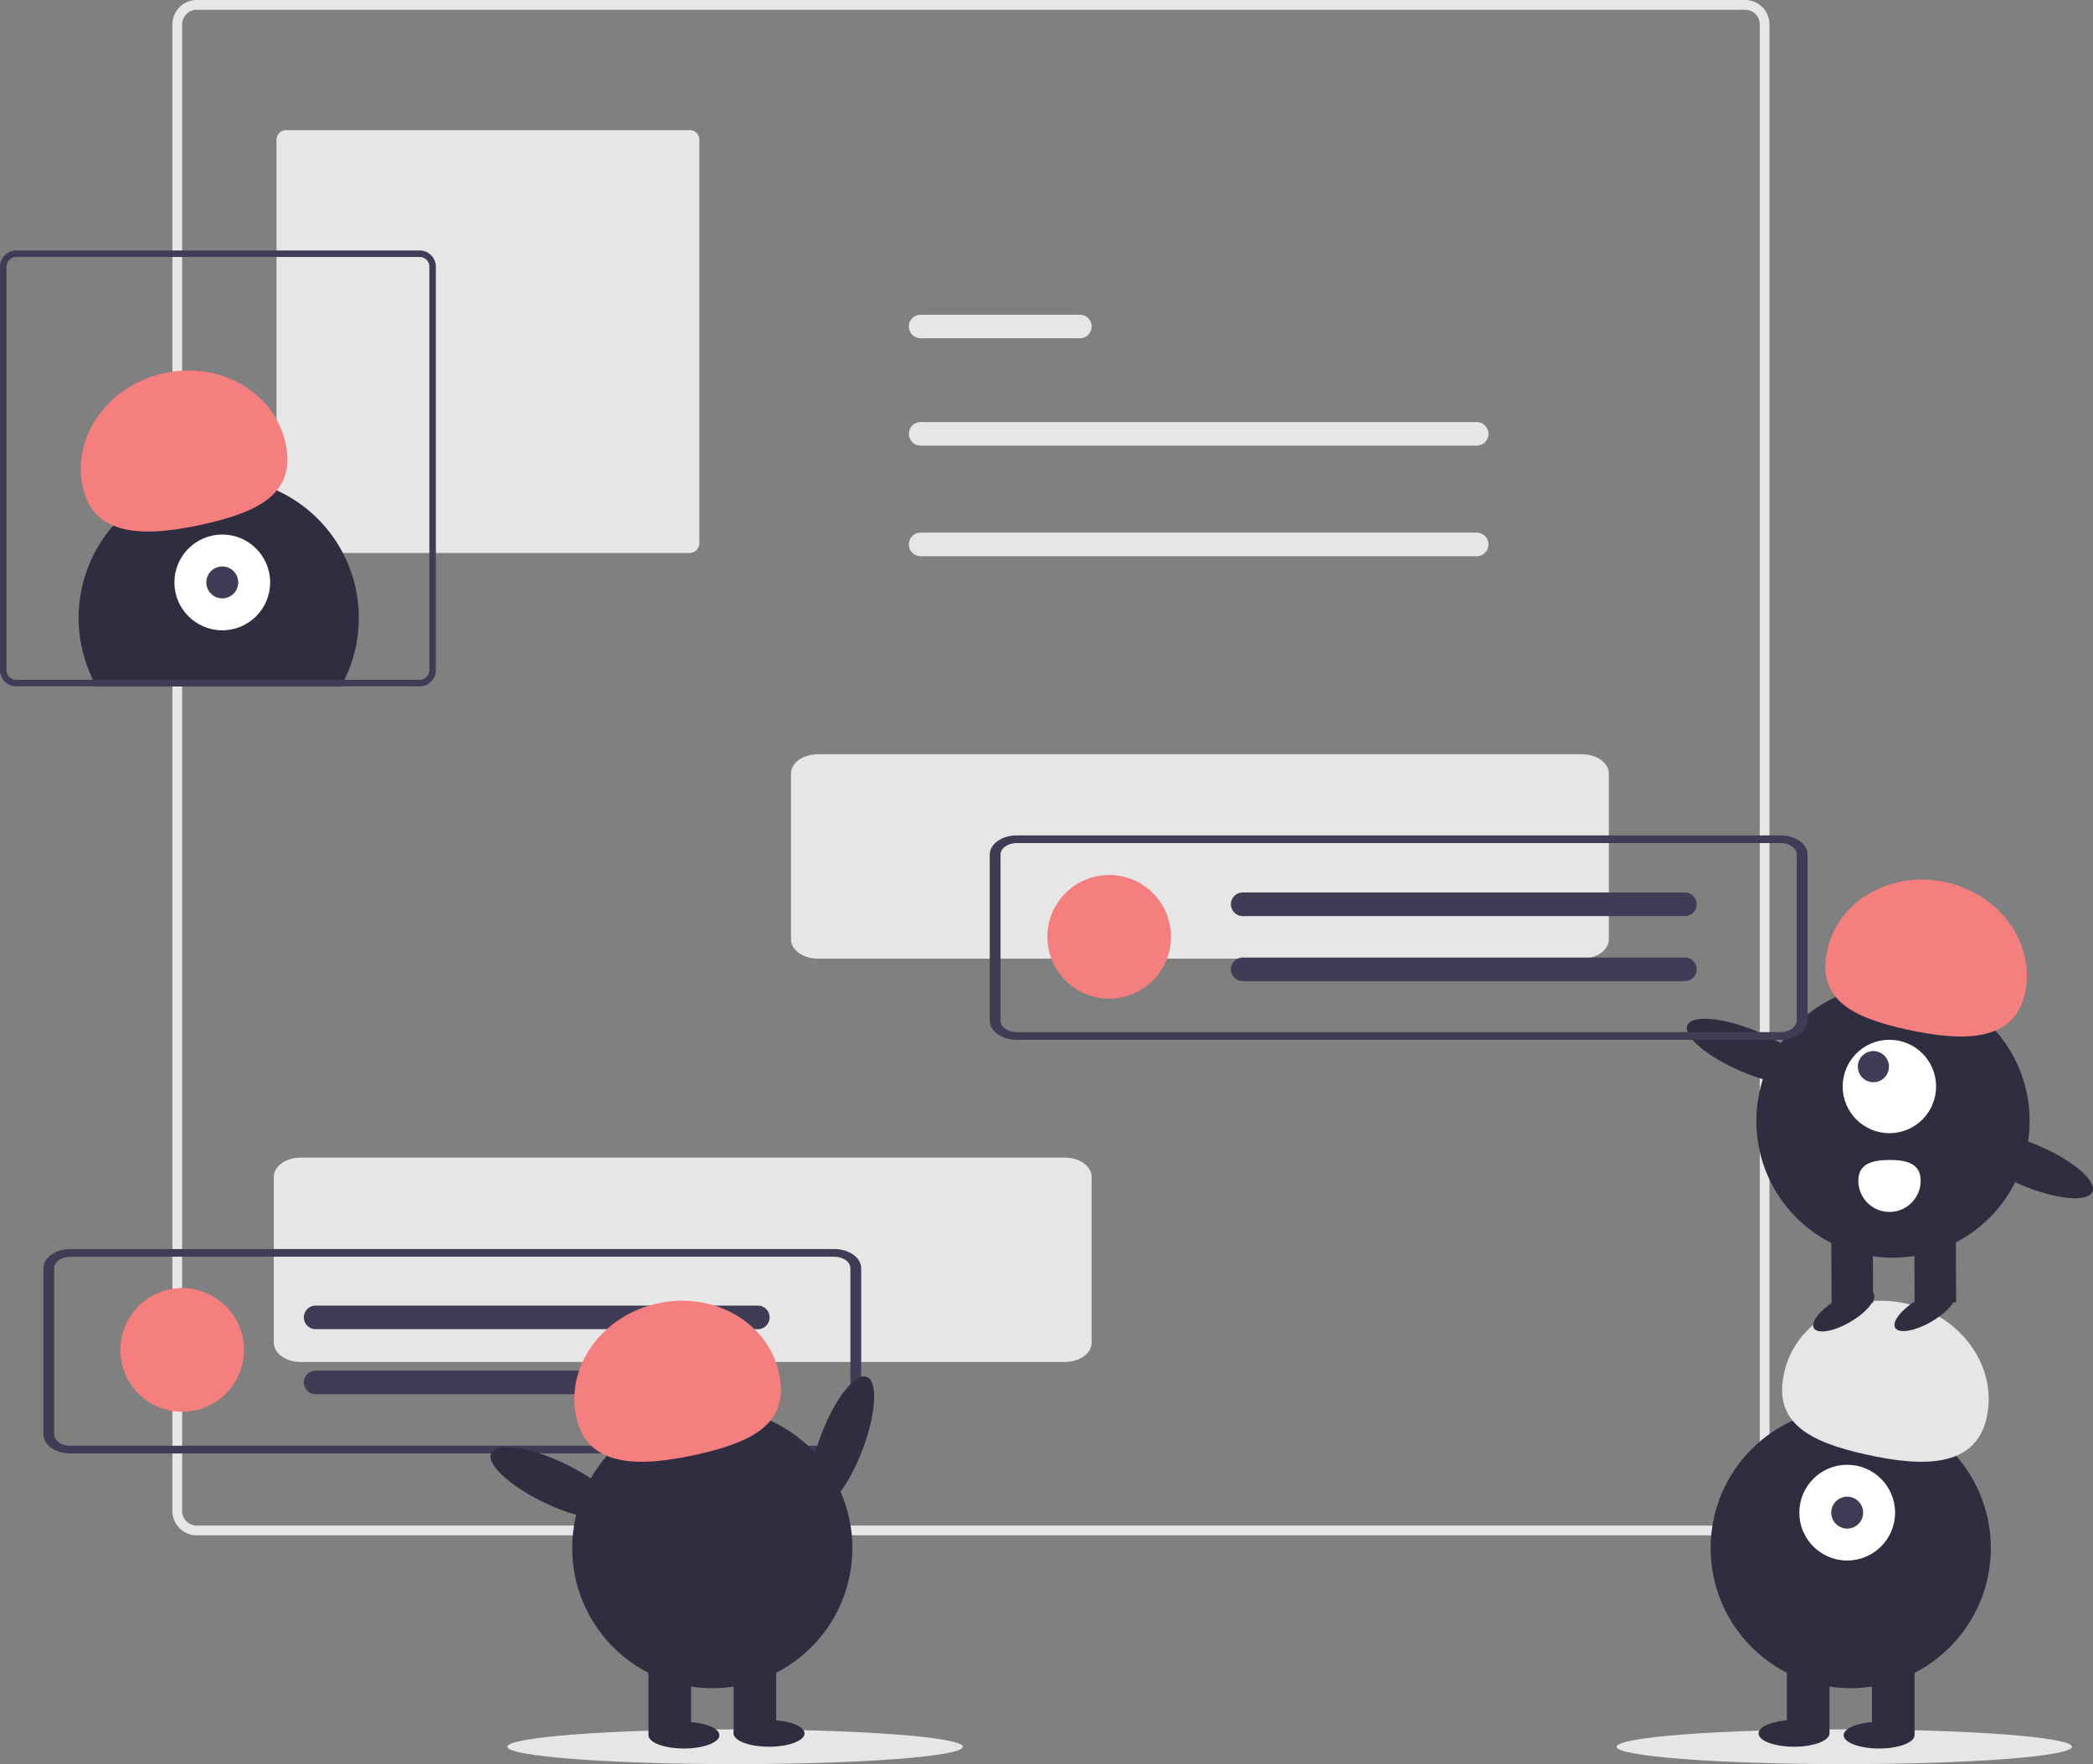 <svg data-name="Layer 1" xmlns="http://www.w3.org/2000/svg" width="643.451" height="542.339"><rect width="100%" height="100%" fill="#808080" stroke="none"/><ellipse cx="567" cy="537" rx="70" ry="5.339" fill="#e6e6e6"/><ellipse cx="226" cy="537" rx="70" ry="5.339" fill="#e6e6e6"/><path d="M536.5 472h-476a7.508 7.508 0 0 1-7.5-7.5V7.5A7.508 7.508 0 0 1 60.5 0h476a7.508 7.508 0 0 1 7.5 7.5v457a7.508 7.508 0 0 1-7.5 7.5ZM60.5 3A4.505 4.505 0 0 0 56 7.5v457a4.505 4.505 0 0 0 4.5 4.5h476a4.505 4.505 0 0 0 4.5-4.5V7.5a4.505 4.505 0 0 0-4.5-4.5Z" fill="#e6e6e6"/><path d="M88 40a3.003 3.003 0 0 0-3 3v124a3.003 3.003 0 0 0 3 3h124a3.003 3.003 0 0 0 3-3V43a3.003 3.003 0 0 0-3-3Z" fill="#e6e6e6"/><path data-name="Path 40" d="M283.04 129.75a3.625 3.625 0 0 0 0 7.25h170.878a3.625 3.625 0 1 0 .119-7.25h-.12Zm0-33a3.625 3.625 0 0 0 0 7.25h48.878a3.625 3.625 0 1 0 .119-7.25h-.12Zm0 67a3.625 3.625 0 0 0 0 7.25h170.878a3.625 3.625 0 0 0 .119-7.25h-.12Z" fill="#e6e6e6"/><path data-name="Path 78" d="M486.309 294.712H251.47c-4.578 0-8.288-2.643-8.293-5.9V237.77c.005-3.257 3.715-5.9 8.293-5.9h234.838c4.578 0 8.288 2.643 8.293 5.9v51.041c-.004 3.257-3.715 5.897-8.293 5.901Zm-159 124H92.47c-4.578 0-8.288-2.643-8.293-5.9V361.77c.005-3.257 3.715-5.9 8.293-5.9h234.838c4.578 0 8.288 2.643 8.293 5.9v51.041c-.004 3.257-3.715 5.897-8.293 5.901Z" fill="#e6e6e6"/><path data-name="Path 78" d="M256.466 446.83H21.628c-4.578 0-8.288-2.643-8.293-5.9v-51.042c.005-3.257 3.715-5.9 8.293-5.9h234.838c4.578 0 8.288 2.643 8.293 5.9v51.041c-.004 3.257-3.715 5.897-8.293 5.901ZM21.628 386.346c-2.747 0-4.973 1.586-4.976 3.54v51.041c0 1.954 2.23 3.538 4.976 3.54h234.838c2.747 0 4.973-1.586 4.976-3.54v-51.039c0-1.954-2.229-3.538-4.976-3.54Z" fill="#3f3d56"/><circle cx="341" cy="288" r="19" fill="#f57e7e"/><circle cx="56" cy="415" r="19" fill="#f57e7e"/><path data-name="Path 40" d="M382.04 274.375a3.625 3.625 0 0 0 0 7.25h135.878a3.625 3.625 0 0 0 .119-7.25h-.12Zm0 20a3.625 3.625 0 0 0 0 7.25h135.878a3.625 3.625 0 0 0 .119-7.25h-.12Zm-285 107a3.625 3.625 0 0 0 0 7.25h135.878a3.625 3.625 0 0 0 .119-7.25h-.12Zm0 20a3.625 3.625 0 0 0 0 7.25h135.878a3.625 3.625 0 0 0 .119-7.25h-.12Z" fill="#3f3d56"/><circle cx="568.973" cy="475.931" r="43.067" fill="#2f2e41"/><path fill="#2f2e41" d="M575.515 509.73h13.084v23.442h-13.084zm-26.168 0h13.084v23.442h-13.084z"/><ellipse cx="577.696" cy="533.445" rx="10.903" ry="4.089" fill="#2f2e41"/><ellipse cx="551.528" cy="532.899" rx="10.903" ry="4.089" fill="#2f2e41"/><circle cx="567.883" cy="465.027" r="14.719" fill="#fff"/><circle cx="567.883" cy="465.027" r="4.906" fill="#3f3d56"/><path d="M610.75 435.88c3.477-15.575-7.639-31.311-24.829-35.15s-33.944 5.676-37.422 21.25 7.915 21.317 25.105 25.155 33.668 4.318 37.146-11.256Z" fill="#e6e6e6"/><path d="M110.31 189.96a42.83 42.83 0 0 1-4.43 19.04c-.33.68-.68 1.34-1.05 2H29.66c-.37-.66-.72-1.32-1.05-2a43.071 43.071 0 1 1 81.7-19.04Z" fill="#2f2e41"/><circle cx="68.336" cy="179.052" r="14.719" fill="#fff"/><circle cx="68.336" cy="179.052" r="4.906" fill="#3f3d56"/><path d="M25.47 149.904c-3.478-15.574 7.638-31.31 24.828-35.149s33.944 5.675 37.421 21.25-7.914 21.317-25.104 25.155-33.668 4.318-37.146-11.256Z" fill="#f57e7e"/><path d="M129 77H5a5.002 5.002 0 0 0-5 5v124a5.002 5.002 0 0 0 5 5h124a5.002 5.002 0 0 0 5-5V82a5.002 5.002 0 0 0-5-5Zm3 129a3.009 3.009 0 0 1-3 3H5a3.009 3.009 0 0 1-3-3V82a3.009 3.009 0 0 1 3-3h124a3.009 3.009 0 0 1 3 3Z" fill="#3f3d56"/><ellipse cx="537.065" cy="622.239" rx="21.534" ry="6.76" transform="rotate(-69.082 268.028 734.96)" fill="#2f2e41"/><circle cx="497.258" cy="654.761" r="43.067" transform="rotate(-80.783 253.026 728.882)" fill="#2f2e41"/><path fill="#2f2e41" d="M199.358 509.73h13.084v23.442h-13.084zm26.168 0h13.084v23.442h-13.084z"/><ellipse cx="210.261" cy="533.445" rx="10.903" ry="4.089" fill="#2f2e41"/><ellipse cx="236.429" cy="532.899" rx="10.903" ry="4.089" fill="#2f2e41"/><path d="M177.207 435.88c-3.477-15.575 7.639-31.311 24.829-35.15s33.944 5.675 37.421 21.25-7.915 21.317-25.105 25.155-33.667 4.318-37.145-11.256Z" fill="#f57e7e"/><ellipse cx="448.75" cy="634.778" rx="6.76" ry="21.534" transform="rotate(-64.626 168.242 765.346)" fill="#2f2e41"/><circle cx="581.968" cy="344.643" r="42.012" fill="#2f2e41"/><path fill="#2f2e41" d="m588.502 377.584 12.763-.06.107 22.868-12.763.059zm-25.526.119 12.763-.06.107 22.868-12.763.059z"/><ellipse cx="845.091" cy="581.776" rx="10.636" ry="3.989" transform="rotate(-30.266 375.327 1006.842)" fill="#2f2e41"/><ellipse cx="870.086" cy="581.66" rx="10.636" ry="3.989" transform="rotate(-30.266 400.322 1006.726)" fill="#2f2e41"/><circle cx="580.855" cy="334.012" r="14.359" fill="#fff"/><circle cx="575.937" cy="327.919" r="4.786" fill="#3f3d56"/><path d="M622.54 305.383c3.321-15.208-7.594-30.508-24.38-34.175s-33.087 5.69-36.408 20.898 7.817 20.76 24.603 24.426 32.863 4.06 36.184-11.149Z" fill="#f57e7e"/><ellipse cx="816.367" cy="502.203" rx="6.594" ry="21.006" transform="rotate(-67.095 542.382 622.622)" fill="#2f2e41"/><ellipse cx="902.204" cy="537.022" rx="6.594" ry="21.006" transform="rotate(-67.095 628.218 657.441)" fill="#2f2e41"/><path d="M590.458 362.95a9.572 9.572 0 1 1-19.144.108v-.019c-.025-5.286 4.256-6.401 9.542-6.426s9.578 1.05 9.602 6.337Z" fill="#fff"/><path data-name="Path 78" d="M547.403 319.665H312.565c-4.578 0-8.288-2.643-8.293-5.9v-51.042c.005-3.257 3.715-5.9 8.293-5.9h234.838c4.578 0 8.288 2.643 8.293 5.9v51.041c-.004 3.257-3.715 5.897-8.293 5.901Zm-234.838-60.484c-2.747 0-4.973 1.586-4.976 3.54v51.041c0 1.954 2.23 3.538 4.976 3.54h234.838c2.747 0 4.973-1.586 4.976-3.54v-51.039c0-1.954-2.229-3.538-4.976-3.54Z" fill="#3f3d56"/></svg>